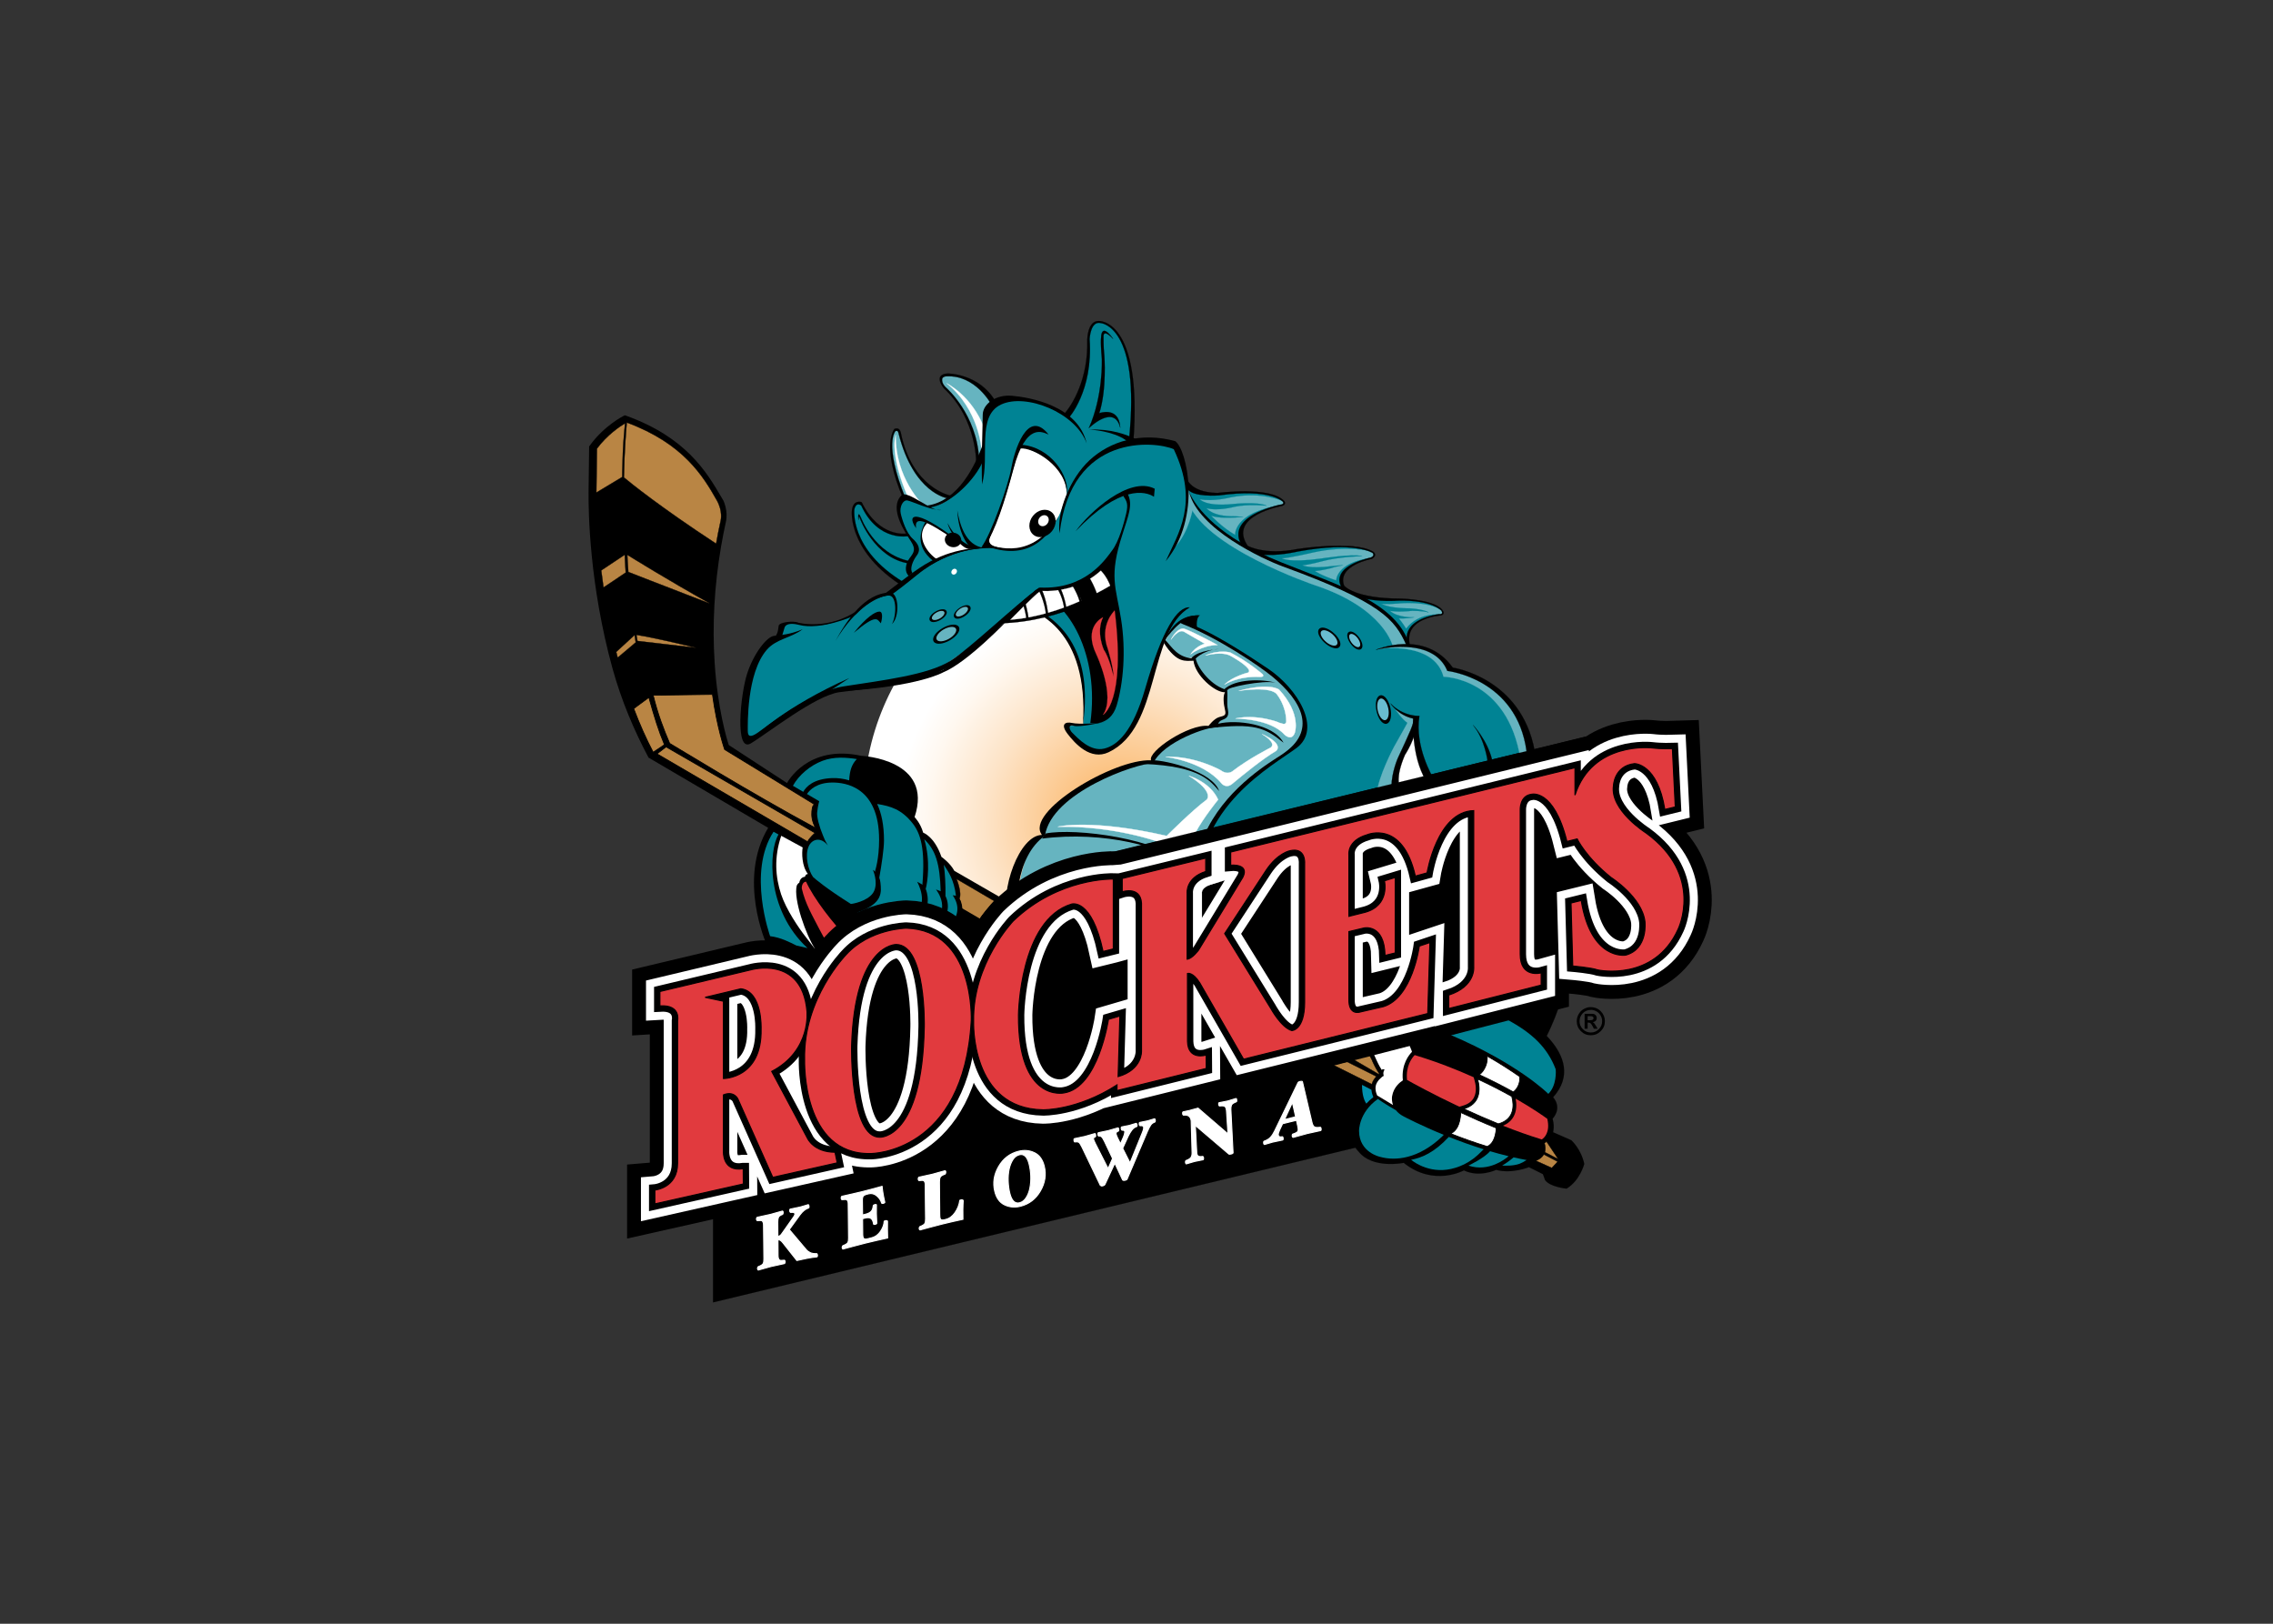 <svg clip-rule="evenodd" fill-rule="evenodd" viewBox="0 0 560 400" xmlns="http://www.w3.org/2000/svg" xmlns:xlink="http://www.w3.org/1999/xlink"><rect x="0" y="0" width="560" height="400" fill="#333333" stroke="none"/><radialGradient id="a" cx="0" cy="0" gradientTransform="matrix(75.7 0 0 -75.7 160.233 151.093)" gradientUnits="userSpaceOnUse" r="1"><stop offset="0" stop-color="#faab53"/><stop offset=".23" stop-color="#fcc587"/><stop offset=".54" stop-color="#fde4c8"/><stop offset=".77" stop-color="#fff8f0"/><stop offset=".89" stop-color="#fff"/><stop offset="1" stop-color="#fff"/></radialGradient><g transform="matrix(.818 0 0 .818 145 79.051)"><circle cx="158.662" cy="145.804" fill="url(#a)" r="75.801"/><path d="m246.854 97.65s-2.203-7.771 9.422-9.178c0 0 1.531.183.857-1.224 0 0-2.875-3.366-13.767-3.366 0 0-10.83.184-14.5-2.446 0 0-5.508-3.611 1.835-8.261 0 0 2.875-1.285 4.467-1.591 0 0 1.836-.183 1.345-1.652 0 0-3.119-2.631-13.46-1.958 0 0-7.587.551-10.892 1.285 0 0-10.524 1.469-13.95-1.04 0 0-5.201-4.528 2.203-9.667 0 0 3.61-2.02 8.199-3.121 0 0 1.345-.183.673-1.101 0 0-3.367-3.366-13.89-2.631 0 0-13.889 1.836-15.296-2.814l.488 1.774s2.753 10.892 21.783 19.825l25.393 10.402s16.276 6.851 19.09 16.764z" fill="#66b4c0" fill-rule="nonzero" stroke="#66b4c0" stroke-width=".05"/><path d="m257.133 87.248s-3.14-3.691-14.235-3.284c0 0-6.2.082-10.198-.816 0 0 11.749 5.956 14.033 13.95 0 0-1.714-7.097 9.791-8.646 0 0-6.446-.816-10.281 4.242 0 0-.978-1.632-2.203-3.101 0 0 1.877.163 4.651-.326 0 0-4.894.245-7.344-1.958 0 0 2.285.49 6.773 0 0 0 3.264 0 4.895.49 0 0-1.143-.898-5.548-1.224 0 0-6.036.082-8.73-1.387 0 0 1.225.245 5.221-.082 0 .001 8.565-.978 13.175 2.142z" fill="#008394" fill-rule="nonzero" stroke="#008394" stroke-width=".05"/><path d="m202.106 69.851s4.65.408 11.096-.571c0 0 14.358-3.101 22.761.163 0 0-7.262-2.04-17.867.325 0 0-7.261 1.714-9.301 1.714 0 0 1.958 1.468 11.912.082 0 0 9.138-1.469 12.318-.735 0 0-6.852.164-12.074 1.551 0 0-3.508.979-5.955 1.223 0 0 2.121 1.142 8.976.245 0 0 2.119-.245 3.261-.245 0 0-2.203.326-3.753.897 0 0-2.856.735-4.732.816 0 0 1.794 1.306 6.446 2.856 0 0-.082-5.303 10.28-6.771 0 0-10.932 2.365-8.444 9.177l-18.56-7.382c-.001 0-5.956-2.284-6.364-3.345z" fill="#008394" fill-rule="nonzero" stroke="#008394" stroke-width=".05"/><path d="m180.568 49.945s3.836 2.693 10.688 2.121c0 0 13.95-1.652 18.028 2.263 0 0-6.444-3.08-15.825-1.204 0 0-5.304 1.387-9.382.572 0 0 1.713 2.285 9.872 1.468 0 0 7.505-.816 10.279.489 0 0-5.547-.571-9.708.328 0 0-5.059 1.386-8.403.408 0 0 1.713 2.528 8.157 2.447 0 0 2.366.081 2.938.163 0 0-2.366.245-3.509.245 0 0-3.833.244-6.2-.572 0 0 3.264 3.508 7.261 5.793 0 0-.673-6.669 13.848-9.036 0 0-14.419 2.591-11.93 11.932 0 0-12.524-6.322-16.275-16.765z" fill="#008394" fill-rule="nonzero" stroke="#008394" stroke-width=".05"/><path d="m291.276 200.626s0 9.301-4.161 15.665c0 0-2.447-5.141-9.3-7.098l11.258-3.916z" fill-rule="nonzero" stroke="#000" stroke-width=".05"/><path d="m108.694 53.289s-11.381-3.059-14.93-19.334c0 0-.611-1.958-1.713-.979 0 0-3.426 6.486 3.304 20.681 0 0 4.161 6.853 13.339-.368z" fill="#66b4c0" fill-rule="nonzero" stroke="#000" stroke-width=".05"/><path d="m92.541 34.322s-2.141 5.445 3.733 18.967l4.467 2.082c-.001 0-8.445-7.956-8.2-21.049z" fill="#fff" fill-rule="nonzero" stroke="#fff" stroke-width=".05"/><path d="m94.804 53.596c-6.853-15.91-2.693-21.048-2.693-21.048 1.713-.735 1.958 1.223 1.958 1.223 3.428 16.643 14.93 18.845 14.93 18.845l-.917.796s-10.158-1.469-14.685-19.457c0 0-.123-1.223-.979-.734 0 0-3.548 3.794 2.938 19.948z" fill-rule="nonzero" stroke="#000" stroke-width=".05"/><path d="m121.789 24.776s-6.18-10.095-15.237-8.198c0 0-1.223 1.224.796 3.487 0 0 9.851 8.811 9.851 21.599l1.714-3.427c-.001 0-.613-11.441 2.876-13.461z" fill="#66b4c0" fill-rule="nonzero" stroke="#000" stroke-width=".05"/><path d="m118.362 38.85s-.612-12.115-10.524-20.07c0 0 7.587 3.671 11.381 13.584l-.245 6.607z" fill="#fff" fill-rule="nonzero" stroke="#fff" stroke-width=".05"/><path d="m96.211 64.384s-9.137 1.551-13.787-8.811c0 0-.816-1.142-1.958-.489 0 0-2.855 2.774 2.202 12.483 0 0 4.651 7.668 11.749 11.503l2.692-2.284-.489-3.019 2.04-4.243-.244-2.121z" fill="#008394" fill-rule="nonzero" stroke="#008394" stroke-width=".05"/><path d="m163.354 35.912s2.285-19.498-2.447-29.287c0 0-3.182-7.425-8.322-6.119 0 0-2.04 1.06-2.04 6.771 0 0 .653 12.89-6.526 21.375l4.813 4.65z" fill="#008394" fill-rule="nonzero" stroke="#0091ae" stroke-width=".05"/><path d="m41.361 60.555c-.537 2.436-1.015 4.882-1.432 7.307-2.042 11.862-2.696 23.681-1.946 35.131.913 13.941 3.669 22.951 4.256 24.741l17.541 11.447s6.047-11.757 22.393-8.197c0 0 21.849.972 16.023 18.45 0 0 1.78 1.779 2.588 4.692 0 0 3.399 1.133 5.503 7.283 0 0 2.59 1.78 3.884 4.209l13.876 7.997-8.211 12.034-9.718 5.694s-5.981-19.416-22.166-9.705c0 0-7.506 7.122-10.258 12.624 0 0-3.996 7.008-13.787-3.917 0 0-.245-2.283-6.364-2.775 0 0-8.73-19.496.558-34.906l-35.765-20.992-.264-.142-.14-.266c-4.115-7.743-8.026-16.825-10.738-26.675-6.909-25.095-7.248-46.983-7.189-53.092l.168-13.379s.004-.315.004-.31l.183-.255c4.309-5.944 9.955-8.826 10.193-8.946l.382-.192.4.144c18.08 6.542 24.175 16.893 28.628 24.452.22.376.438.745.653 1.107-.001 0 1.52 3.128.745 6.437z" fill-rule="nonzero"/><path d="m14.412 94.551c.096.592.222 1.256.322 1.846l17.731 2.059c-4.872-1.159-12.554-3.026-18.053-3.905z" fill="#b98544" fill-rule="nonzero" stroke="#000" stroke-width=".09"/><path d="m38.625 54.018c-4.127-7.305-10.08-17.103-27.105-23.411-.202 2.399-.734 8.488-.868 16.537 1.886 1.577 10.625 8.7 27.772 19.958.403-2.31.863-4.637 1.372-6.955 0 0 .729-2.769-1.171-6.129z" fill="#b98544" fill-rule="nonzero" stroke="#000" stroke-width=".09"/><path d="m36.343 84.984c-12.683-7.091-22.803-13.386-24.662-14.527.048.586.007.991.061 1.578.106 1.151.119 2.387.243 3.581 1.688.639 7.5 2.958 24.353 9.439.002-.024.004-.047.005-.071z" fill="#b98544" fill-rule="nonzero" stroke="#000" stroke-width=".09"/><path d="m68.417 152.751c-19.877-10.711-42.652-24.78-43.982-25.515-1.808-4.231-3.542-8.663-4.965-14.498l17.852-.253c1.41 10.249 3.673 16.599 3.673 16.599l26.808 16.371c0-.001-1.651 3.412.614 7.296z" fill="#b98544" fill-rule="nonzero" stroke="#000" stroke-width=".24"/><path d="m65.989 156.878-45.386-26.499 2.751-2.104 44.901 25.933s-1.78 1.537-2.266 2.67z" fill="#b98544" fill-rule="nonzero" stroke="#000" stroke-width=".24"/><path d="m14.214 96.825c-.125-.733-.225-1.488-.343-2.22l-5.538 5.09c.141.569.29 1.143.437 1.716z" fill="#b98544" fill-rule="nonzero" stroke="#000" stroke-width=".09"/><path d="m18.175 113.386-4.576 3.372c1.768 4.683 3.723 9.083 5.867 13.146l3.402-2.277c-1.77-4.171-2.993-8.173-4.693-14.241z" fill="#b98544" fill-rule="nonzero" stroke="#000" stroke-width=".24"/><path d="m4.51 80.279 6.686-4.481s-.261-4.839-.303-5.361c-.009-.089.006.088 0 0-.001-.005 0 .004 0 0l-7.072 4.699c.202 1.659.429 3.373.689 5.143z" fill="#b98544" fill-rule="nonzero" stroke="#000" stroke-width=".09"/><path d="m10.159 47.002c.002-.13-.004-2.56.176-7.137.166-4.271.632-8.569.669-9.027-1.627.973-5.417 3.508-8.481 7.63-.007.604-.163 13.049-.163 13.049 0 .056-.001.123-.001.183z" fill="#b98544" fill-rule="nonzero" stroke="#000" stroke-width=".09"/><path d="m70.711 185.404 4.479 6.32 1.269-3.241 1.653-2.501c-4.373-4.344-10.312-12.06-12.592-17.095-.948-.007-1.34 1.182-1.293 2.033 1.046 4.584 3.129 8.035 5.228 12.136z" fill="#e13a3e" fill-rule="nonzero"/><path d="m112.21 181.821 4.193 4.678 6.337-11.475-11.92-6.978s1.719 4.146.87 5.967c-.001.001 1.274 2.124.52 7.808z" fill="#b98544" fill-rule="nonzero" stroke="#000" stroke-width=".1"/><path d="m57.221 154.678-1.497-.832c-7.984 12.113-1.036 31.443-1.036 31.443 3.241.4 5.929 1.828 7.934 2.829l3.323.76c-12.624-11.651-11.664-29.542-8.724-34.2z" fill="#008394" fill-rule="nonzero"/><path d="m66.081 166.574c-1.867-2.346-1.87-6.372-1.591-8.009l-6.454-3.502c-2.212 6.494-1.752 12.48-.029 17.653 1.489 4.459 5.211 10.074 7.659 13.13l2.848 3.698-.249.778v-1.132c-2.71-4.088-6.645-14.995-5.546-19.153 0 0 .358-.698.763-.859 0 0 .161-1.619 1.698-1.781 0 0 .184-.838.901-.823z" fill="#fff" fill-rule="nonzero"/><path d="m87.518 156.25c0 5.877-1.202 9.35-1.202 9.35l.072.308c-.409-.397-.739-.575-.739-.575s1.578 3.464.4 6.276c-1.077 2.573-5.155 3.754-7.025 3.989-7.229-4.521-10.889-7.628-11.394-8.108-1.514-2.131-2.533-6.443-1.348-9.191 1.025-2.377 3.763-2.955 5.788-.312l-.881-1.635-.555-1.321c-1.198-2.846-1.927-5.734-1.775-7.023.141-1.211.268-1.983.419-2.583l.197-.778-.693-.407-3-1.759c.903-1.343 3.06-3.457 7.713-3.457 3.74 0 14.023 1.201 14.023 17.226z" fill="#008394" fill-rule="nonzero"/><path d="m85.896 179.777-4.888-1.63c7.786-2.691 7.174-6.181 6.911-8.942-.055-.575-.184-1.073-.353-1.507.678-3.78 1.422-8.737 1.422-11.181 0-4.708-.767-8.307-2.06-11.026.109.014.226.028.348.049 3.598.612 6.983 1.521 10.292 5.731.005.003.01.003.015.006 2.358 3.01 3.872 7.491 2.981 18.33l.094.212-1.697-.925s4.011 6.919-1.249 9.994z" fill="#008394" fill-rule="nonzero"/><path d="m81.133 133.345s-1.418 1.731-1.559 5.235c0 0 4.345 1.542 7.149 5.466 0 0 6.588-.14 10.371 4.625 0 0 1.912-5.67-2.094-10.404 0 0-2.427-4.127-12.55-6.062-.871.084-1.317 1.14-1.317 1.14z" fill-rule="nonzero"/><path d="m78.495 138.366c-1.673-.508-3.428-.74-5.134-.677-5.618.207-7.841 2.583-8.698 4.137l-3.11-1.824c1.774-3.214 5.188-6.135 8.956-7.538 3.483-1.298 7.133-.994 10.289-.509-1.557 1.633-2.138 3.462-2.303 6.411z" fill="#008394" fill-rule="nonzero"/><path d="m102.18 182.384-2.589-1.944c3.946-3.818 2.268-8.697 1.955-9.363.512-1.826 1.53-8.512-.437-14.974 3.433 3.291 4.695 7.285 4.955 15.66l-1.425-.535s5.533 6.691-2.459 11.156z" fill="#008394" fill-rule="nonzero"/><path d="m110.657 173.102c-.606-4.855-2.235-7.161-3.663-9.31.355 2.267.578 6.17.508 9.431 0 0 3.098 5.222-3.532 10.597l1.294.972s9.277-4.769 4.423-11.808z" fill="#008394" fill-rule="nonzero"/><path d="m100.947 155.016 2.914 1.7" fill="none" stroke="#000" stroke-width=".03"/><path d="m198.839 208.763 1.448-3.474s-14.55-11.462-17.195-31.743c-2.645-20.28 11.875-33.371 26.894-43.646 8.649-5.917 7.494-11.022 1.763-17.635-5.732-6.614-29.539-22.044-32.183-22.044-2.646 0-6.173 6.613-6.173 6.613 3.087 6.614 8.817 4.408 8.817 4.408 2.204 7.496 9.698 10.297 9.698 10.297l.123 7.587-4.283 3.059c-13.216 1.591-18.323 10.802-18.323 10.802-3.968 0-14.107 3.526-21.602 7.936-7.494 4.408-11.463 14.106-11.463 14.106-5.29 2.646-7.936 18.519-7.936 27.776l1.831.729c-.677 4.324-.622 10.291 1.993 15.193l-1.179-.493c-1.323 7.495 4.849 20.722 4.849 20.722 0 5.731 4.85 17.635 4.85 17.635 29.98 11.463 58.196 5.731 69.218 3.085 6.172-.881 6.614-5.732 6.614-5.732l-.594-.247c3.262-2.022 7.273-8.273-17.167-24.934z" fill="#66b4c0" fill-rule="nonzero"/><path d="m198.963 208.376c1.323-5.29-.441-2.205-.441-2.205-10.581-13.667-14.549-25.571-15.431-37.474-.881-11.904 5.29-21.603 21.603-34.828 8.562-6.942 16.714-10.029 6.172-22.485-10.637-12.571-32.42-20.77-32.42-20.77s-3.732 2.254-5.495 7.103c-1.763 4.85-5.291 13.668-5.291 13.668-3.968 16.313-9.259 17.194-13.667 18.517s-10.58-7.936-10.58-7.936l5.541-.145c2.509-32.919-19.208-36.447-19.208-36.447-4.955 6.135-17.916 15.177-22.927 18.518-5.29 3.527-30.42 7.935-34.829 7.935-4.408 0-17.634 11.463-22.043 14.108-4.408 2.646-2.645-4.409-2.645-10.581 0-15.872 9.699-18.517 9.699-20.281 0 0 .274-4.931 4.85-3.968 4.188.882 8.817.441 8.817.441 13.226-2.645 26.011-14.549 26.011-14.549s-1.445-1.741-.44-3.087c4.207-5.63 2.203-7.053-.883-11.021-3.085-3.968-2.226-7.571-.66-9.92.367-.55 8.156 3.086 8.156 3.086 8.817-.44 15.871-16.091 15.871-16.091 0-12.344 3.968-15.431 3.968-15.431 12.785-5.731 26.012 8.376 26.012 8.376 9.062-.789 14.691 3.494 14.691 3.494s2.063-.408 13.526 1.354c3.648 8.924 3.957 13.71 3.957 13.71 3.264 12.889 34.988 25.294 40.734 27.136 22.837 7.32 25.12 19.231 25.12 19.231s8.138-.671 12.855 6.881c0 0 20.201 2.076 23.787 23.974" fill="#008394" fill-rule="nonzero"/><path d="m118.724 37.317c-2.204 5.953-7.275 16.974-16.754 18.297l.662.661c7.053-1.323 13.887-8.818 16.092-13.888z" fill-rule="nonzero"/><path d="m146.719 63.328c3.968-5.511 16.093-16.753 23.809-12.785l-.221 2.424c-2.646-1.763-10.361-3.525-23.588 10.361z" fill-rule="nonzero"/><path d="m166.112 36.238c-4.063-2.161-8.836-3.752-15.322-3.507 2.878.151 9.178 1.101 12.139 4.127" fill-rule="nonzero"/><path d="m135.71 80.297c-7.715 5.719-20.945 18.467-26.676 22.049-6.88 4.3-20.392 5.88-32.194 7.716-9.919 1.543-23.585 12.344-25.791 13.887-2.204 1.543-3.086 1.323-3.086-.441 0-1.763-.408-17.386 5.731-24.469 2.865-3.305 7.275-3.525 10.802-6.172-3.748 1.543-6.393 1.763-8.597 1.984s-6.172 5.29-8.155 11.464c-1.985 6.171-3.749 23.807 1.1 20.941 4.85-2.865 19.436-14.451 26.673-15.43 10.773-1.459 24.79-2.308 33.71-8.112 15.308-9.963 19.822-17.691 26.592-23.415z" fill-rule="nonzero"/><ellipse cx="108.353" cy="89.81" rx="4.097" ry="1.853" stroke="#000" stroke-width=".57" transform="matrix(.868 -.497 .497 .868 -30.95 70.242)"/><ellipse cx="108.377" cy="89.743" fill="#66b4c0" rx="3.329" ry="1.621" transform="matrix(.868 -.497 .497 .868 -30.92 70.291)"/><ellipse cx="232.746" cy="104.665" rx="4.097" ry="1.854" stroke="#000" stroke-width=".57" transform="matrix(-.212 -.977 .977 -.212 186.5 366.627)"/><ellipse cx="232.688" cy="104.618" fill="#69bcd0" rx="3.329" ry="1.622" transform="matrix(-.212 -.977 .977 -.212 186.392 366.496)"/><path d="m224.475 94.414c-1.516-1.451-3.361-2.147-4.12-1.555-.759.591-.147 2.248 1.368 3.698 1.516 1.452 3.362 2.147 4.122 1.556.761-.593.145-2.249-1.37-3.699z" fill-rule="nonzero" stroke="#000" stroke-width=".57"/><path d="m224.243 94.541c-1.231-1.178-2.77-1.714-3.433-1.196-.666.519-.208 1.894 1.026 3.073 1.232 1.179 2.77 1.714 3.433 1.196.665-.518.206-1.893-1.026-3.073z" fill="#69bcd0" fill-rule="nonzero"/><path d="m231.988 95.699c-.891-1.313-2.147-2.121-2.802-1.804-.656.318-.466 1.641.425 2.956.89 1.313 2.146 2.121 2.804 1.803.655-.318.465-1.64-.427-2.955z" fill-rule="nonzero" stroke="#000" stroke-width=".57"/><path d="m231.796 95.759c-.724-1.068-1.776-1.709-2.352-1.43-.574.277-.452 1.369.273 2.436.723 1.067 1.777 1.707 2.351 1.43.574-.279.452-1.369-.272-2.436z" fill="#69bcd0" fill-rule="nonzero"/><ellipse cx="105.9" cy="84.236" rx="2.602" ry="1.177" stroke="#000" stroke-width=".57" transform="matrix(.868 -.497 .497 .868 -28.505 68.287)"/><ellipse cx="105.921" cy="84.193" fill="#66b4c0" rx="2.115" ry="1.03" transform="matrix(.868 -.497 .497 .868 -28.479 68.275)"/><ellipse cx="113.04" cy="82.402" rx="2.602" ry="1.177" stroke="#000" stroke-width=".57" transform="matrix(.829 -.56 .56 .829 -27.305 82.643)"/><ellipse cx="113.05" cy="82.368" fill="#66b4c0" rx="2.116" ry="1.03" transform="matrix(.828 -.56 .56 .828 -27.285 82.677)"/><path d="m115.835 68.647c-1.653-.661-4.441-4.657-4.771-11.601.661 3.803 2.317 10.658 8.074 11.318z" fill-rule="nonzero"/><path d="m129.526 85.813c5.511 1.323 21.162 7.275 19.398 35.711 1.323-9.699 2.204-29.098-18.297-36.592z" fill-rule="nonzero"/><path d="m134.375 81.624c10.14 2.426 19.619 18.958 16.753 39.46 0 0 5.953 1.322 7.936-5.291 1.985-6.612 2.865-16.313 1.322-26.011-1.543-9.7-3.747-12.786.441-25.571 1.544-5.07 3.307-8.818 1.544-12.124l-1.323.661c1.101 1.543 1.542 2.425.881 5.291s-2.203 8.377-4.189 11.023c-1.984 2.645-7.935 11.903-21.823 11.24.001-.001-2.423 1.322-1.542 1.322z" fill-rule="nonzero"/><path d="m155.758 120.643c-2.204.661-8.156.881-10.141.441-1.983-.441-3.602.34-1.322 3.306 2.204 2.866 6.871 8.096 12.344 5.511 15.872-7.494 11.683-36.152 24.47-43.646-3.733-.304-8.265 6.487-13.447 24.468-3.748 13.005-8.385 17.138-12.344 18.076-4.126.977-7.716-2.866-9.7-4.85-.682-.682-1.479-2.596.661-1.984 1.543.441 8.156-.881 9.479-1.322z" fill-rule="nonzero"/><path d="m173.393 96.394c2.866-3.968 6.172-7.494 10.8-7.716-2.643 0-7.273 0-10.8 7.716z" fill-rule="nonzero"/><path d="m199.845 205.509c-5.952-5.951-15.143-21.386-15.872-33.285-1.581-25.844 22.353-38.39 29.319-43.646 7.658-5.777.221-17.855-8.596-23.808-5.312-3.585-17.856-11.904-25.35-14.108l-.883.441c11.244 4.359 23.713 12.922 27.554 16.093 8.818 7.273 13.61 16.249 2.867 23.366-6.487 4.297-49.67 28.541-9.699 76.931z" fill-rule="nonzero"/><path d="m184.193 88.678c-1.102.442-1.102 2.866-.882 3.969l-5.353-1.788c0-.001 2.048-2.401 6.235-2.181z" fill-rule="nonzero"/><ellipse cx="201.358" cy="179.089" rx="3.435" ry="1.554" transform="matrix(.268 .964 -.964 .268 329.409 -68.232)"/><path d="m200.066 179.415c-.412-1.486-.16-2.853.563-3.055.723-.201 1.646.84 2.058 2.325.411 1.486.16 2.853-.564 3.055-.723.201-1.644-.84-2.057-2.325z" fill="#03abc4" fill-rule="nonzero"/><path d="m194.697 168.215c-.88-1.904-.941-3.876-.133-4.402.806-.526 2.174.592 3.055 2.496s.941 3.877.134 4.403c-.807.525-2.175-.592-3.056-2.497z" fill-rule="nonzero"/><path d="m194.895 168.039c-.716-1.548-.723-3.175-.017-3.637.705-.461 1.858.42 2.573 1.967.717 1.547.723 3.175.016 3.637-.705.461-1.858-.421-2.572-1.967z" fill="#03abc4" fill-rule="nonzero"/><path d="m193.477 175.739c-.955-1.269-1.311-2.718-.797-3.236.513-.516 1.702.093 2.656 1.363.953 1.269 1.31 2.72.797 3.237-.514.515-1.703-.093-2.656-1.364z" fill-rule="nonzero"/><path d="m193.594 175.577c-.775-1.033-1.039-2.236-.589-2.689.449-.453 1.441.017 2.216 1.048.774 1.031 1.038 2.236.588 2.688-.448.454-1.441-.016-2.215-1.047z" fill="#03abc4" fill-rule="nonzero"/><path d="m58.118 92.55s-1.159 1.778-1.159 2.687c0 .91 1.199-.166 1.199-.166z" fill-rule="nonzero"/><path d="m63.422 91.558c-1.626-.417-3.968-.661-4.408.882-.441 1.542-.883 2.864-.883 2.864l-2.645.662c1.764-1.763 1.563-3.086 1.784-4.188s4.61-1.543 5.932-.881c0 0 9.122 2.396 17.995-3.834l-1.793 1.982c-.001 0-9.499 4.177-15.982 2.513z" fill-rule="nonzero"/><path d="m173.551 95.958c2.206 2.203 3.808 5.728 9.32 5.728.661 3.086 4.849 8.376 9.479 9.478.221 2.425-.22 3.748.221 5.952.44 2.204-.662 2.646-1.764 3.086-1.101.441-1.403 1.307-1.183 2.189-2.866-.441-16.672 4.425-19.538 10.818-5.07 0-30.641 8.817-32.624 21.821-9.038 6.394-9.258 21.822-7.716 29.1l-3.507-3.391c-2.528-9.479 3.61-25.929 10.34-25.929-5.419-6.774 21.512-22.984 32.846-22.483-1.103-2.646 11.353-11.022 17.304-10.362 0 0 1.653-2.203 3.198-2.645 1.542-.44 2.204-.44 1.763-2.204-.44-1.764-.66-4.188 0-5.29-2.865.22-9.039-5.07-9.478-9.479-2.424 0-4.91.885-8.878-5.287" fill-rule="nonzero"/><path d="m137.681 154.369c8.817-1.764 34.609 1.541 42.104 9.477-6.172-5.29-24.469-10.358-43.207-7.936z" fill-rule="nonzero"/><path d="m170.085 132.326c3.748 0 17.856 3.306 19.841 9.258-2.427-2.646-5.291-7.494-22.706-8.156z" fill-rule="nonzero"/><path d="m189.706 121.303c5.29-1.322 16.532 0 19.618 5.732-5.732-4.629-8.725-5.944-22.392-4.401z" fill-rule="nonzero"/><path d="m192.571 111.163c-.882-.661 10.581-3.085 14.329-2.203-3.748-1.102-12.344-1.322-15.652 2.203z" fill-rule="nonzero"/><path d="m182.65 101.905c1.543-1.764 4.85-3.086 7.276-3.086-2.646.22-7.276.881-8.598 3.086z" fill-rule="nonzero"/><path d="m132.612 200.219c.714 13.704-.347 25.459 39.018 22.705-7.936 1.763-31.302 1.542-35.492-3.748-4.189-5.29-5.952-17.415-5.952-17.415s.883-2.863 2.426-1.542z" fill-rule="nonzero"/><path d="m135.036 218.736c.441 3.086 1.322 15.209 8.598 19.84l1.322.439s-6.393-1.763-7.716-18.295" fill-rule="nonzero"/><path d="m154.435 193.827c4.408.22 23.587-.663 29.759-3.748-4.188 1.763-9.257 5.29-26.453 4.63z" fill-rule="nonzero"/><path d="m119.165 67.297s5.693 1.989 9.414 1.472c8.812-1.223 12.322-8.857 12.85-9.63.611-.893 2.645-6.832 2.645-6.832-.44-9.26-7.053-12.126-14.328-14.77-3.087 12.124-6.183 23.708-10.581 29.76z" fill="#fff" fill-rule="nonzero"/><path d="m101.75 60.463c-1.763 2.646-2.907 7.145 2.205 11.464 0 0 8.884-3.085 10.613-3.217 1.591-.123-.253-.531-.253-.531s-10.393-6.812-12.565-7.716z" fill="#fff" fill-rule="nonzero"/><ellipse cx="136.39" cy="53.158" rx="4.377" ry="3.676" transform="matrix(.62 -.784 .784 .62 10.488 134.977)"/><ellipse cx="136.616" cy="52.448" fill="#fff" rx="1.762" ry="1.479" transform="matrix(.62 -.785 .785 .62 11.14 134.899)"/><path d="m101.412 60.632c-1.322 2.425-3.181 7.098 2.265 11.565l1.159-.491c-2.204-1.323-6.834-6.613-2.865-10.802-.001 0-.181-.302-.559-.272z" fill-rule="nonzero"/><ellipse cx="108.914" cy="67.579" rx="2.494" ry="2.182" transform="matrix(.98 .198 -.198 .98 16.433 -21.832)"/><ellipse cx="109.709" cy="67.788" fill="#fff" rx=".93" ry=".782" transform="matrix(.62 -.785 .785 .62 -11.117 119.619)"/><path d="m114.568 68.709c2.304-.062 1.017-.566 1.928-.534-3.587-.755-6.589-3.744-8.353-7.271.579 2.508 3.794 7.376 6.425 7.805z" fill-rule="nonzero"/><path d="m121.589 68.398c-5.511-.22-13.226.221-21.822 5.953-8.597 5.73-17.635 14.989-29.099 17.193 11.243-3.086 14.693-3.949 28.216-14.99 10.802-8.817 21.162-8.156 22.705-8.156z" fill-rule="nonzero"/><path d="m91.352 91.291c1.321-1.984 1.763-8.818-1.102-8.597-2.866.22-9.479 3.086-15.872 13.667" fill="#008394" fill-rule="nonzero"/><path d="m79.889 93.936c3.748-4.629 6.393-6.392 7.716-6.392 1.322 0 .66 2.864.44 3.526-1.103-1.102-1.103-3.086-8.156 2.866z" fill-rule="nonzero"/><path d="m74.377 96.36c3.527-6.392 8.818-14.328 16.313-14.547 2.865-.221 3.085 7.494.661 9.479 1.322-1.985 1.763-8.819-1.102-8.598-2.866.219-9.478 3.086-15.872 13.666z" fill-rule="nonzero"/><path d="m226.682 152.208-3.827 1.083" fill="none" stroke="#000" stroke-width=".03"/><g fill-rule="nonzero"><path d="m134.751 242.227-20.65-15.747-12.192 24.115-64.408 16.232v28.749l203.637-49.037v-31.424z" stroke="#000" stroke-width=".03"/><path d="m297.102 142.812c5.265-16.323 23.168-14.218 23.168-14.218 2.807.352 6.172.237 6.172.237l.87 17.532-3.153.776c-2.254-13.926-9.154-13.806-9.154-13.806-6.144.702-6.318 6.67-6.318 6.67-1.054 7.371 9.829 14.216 9.829 14.216 17.551 12.811 9.653 28.959 9.653 28.959-7.196 15.971-24.221 12.285-24.221 12.285-1.931-.701-7.524-1.177-7.524-1.177l-.515-18.985 3.081-.758c2.943 18.216 13.372 16.456 13.372 16.456 6.835-1.832 5.805-10.102 5.805-10.102-.879-7.371-10.221-13.293-10.221-13.293-7.587-6.096-10.187-11.598-10.187-11.598l-3.084.759c-4.009-16.056-10.684-14.204-10.684-14.204-3.636.452-3.385 4.813-3.385 4.813v43.351c0 7.373 6.318 5.617 6.318 5.617v3.685l-27.841 7.062v-4.063c8.138-2.619 7.517-8.439 7.517-8.439v-47.106c-11.022.282-14.045 18.747-14.045 18.747l-3.54.978c-3.861-17.024-14.501-12.463-14.501-12.463-6.076 1.756-5.51 5.969-5.51 5.969v18.604l4.916-1.228c7.547-2.105 5.79-9.477 5.79-9.477l3.255-.982v22.712l-3.084.759c-.181-9.63-6.313-8.273-6.313-8.273l-4.563 1.09v20.145c-.176 5.442 3.511 4.039 3.511 4.039l6.846-1.58c8.775-2.633 10.849-18.24 10.849-18.24l3.191-1.068-.644 21.374-55.473 13.752-13.212-23.014c-2.106-3.336-3.686-2.808-3.686-2.808l.014 20.472c.16 5.853 5.619 4.099 5.619 4.099l.028 4.039-26.899 6.668.025-1.711c-12.086 7.768-22.314 7.5-22.314 7.5-21.94-.349-20.887-26.676-20.887-26.676-.35-17.375 11.936-30.189 11.936-30.189 13.69-13.162 30.139-12.636 30.139-12.636v21.052l-3.083.759c-3.484-16.275-9.505-14.263-9.505-14.263-15.621 4.738-15.971 33.347-15.971 33.347-.176 26.502 13.69 23.519 13.69 23.519 10.355-1.58 13.406-22.16 13.406-22.16l3.443-1.008-.526 18.254c7.371-2.106 7.039-7.722 7.039-7.722v-43.349c.415-6.668-5.811-4.592-5.811-4.592v-4.009l25.155-6.127v4.027c-6.085 1.937-5.595 6.487-5.595 6.487v19.917c1.484-.092 3.431-2.717 3.431-2.717l13.34-21.939c2.106-4.213-3.654-3.647-3.654-3.647v-3.958l103.696-25.391v8.249zm-85.3 70.906s3.863 0 3.871-8.562v-41.812s.391-4.853-4.349-3.8c0 0-3.735.642-7.245 5.907l-12.483 19.063 13.888 22.533c.002.001 3.159 5.792 6.318 6.671z" stroke="#000" stroke-width="16.72"/><path d="m46.586 255.314.035 4.605-26.656 5.995v-4.164s6.861-.584 6.855-8.073v-42.926s1.104-4.867-5.331-4.459v-4.334l27.261-6.495s15.446-4.563 17.025 12.286c0 0 1.446 11.978-10.598 18.275l10.774 20.163s1.818 4.14 8.28 4.176l.671 3.194-19.416 4.366-10.539-23.672s-1.17-2.457-4.315-1.163v17.083c.001.001-.364 6.195 5.954 5.143zm-5.953-50.431v23.285s11.687 0 11.335-14.977c0 0 .468-11.232-6.084-12.052l-10.764 2.574z" stroke="#000" stroke-width="16.72"/><path d="m101.112 212.606c-.585 33.815-13.338 33.23-13.338 33.23-9.128.234-8.543-27.497-8.543-27.497.936-30.89 13.457-30.538 13.457-30.538 9.009.116 8.424 24.805 8.424 24.805zm-5.383-29.721s-10.998.119-18.136 7.957c0 0-12.988 13.221-12.519 31.711 0 0-.937 28.782 20.008 28.198 0 0 27.965 0 30.189-40.017 0 0 1.169-27.263-19.542-27.849z" stroke="#000" stroke-width="16.72"/><path d="m297.102 142.812c5.265-16.323 23.168-14.218 23.168-14.218 2.807.352 6.172.237 6.172.237l.87 17.532-3.153.776c-2.254-13.926-9.154-13.806-9.154-13.806-6.144.702-6.318 6.67-6.318 6.67-1.054 7.371 9.829 14.216 9.829 14.216 17.551 12.811 9.653 28.959 9.653 28.959-7.196 15.971-24.221 12.285-24.221 12.285-1.931-.701-7.524-1.177-7.524-1.177l-.515-18.985 3.081-.758c2.943 18.216 13.372 16.456 13.372 16.456 6.835-1.832 5.805-10.102 5.805-10.102-.879-7.371-10.221-13.293-10.221-13.293-7.587-6.096-10.187-11.598-10.187-11.598l-3.084.759c-4.009-16.056-10.684-14.204-10.684-14.204-3.636.452-3.385 4.813-3.385 4.813v43.351c0 7.373 6.318 5.617 6.318 5.617v3.685l-27.841 7.062v-4.063c8.138-2.619 7.517-8.439 7.517-8.439v-47.106c-11.022.282-14.045 18.747-14.045 18.747l-3.54.978c-3.861-17.024-14.501-12.463-14.501-12.463-6.076 1.756-5.51 5.969-5.51 5.969v18.604l4.916-1.228c7.547-2.105 5.79-9.477 5.79-9.477l3.255-.982v22.712l-3.084.759c-.181-9.63-6.313-8.273-6.313-8.273l-4.563 1.09v20.145c-.176 5.442 3.511 4.039 3.511 4.039l6.846-1.58c8.775-2.633 10.849-18.24 10.849-18.24l3.191-1.068-.644 21.374-55.473 13.752-13.212-23.014c-2.106-3.336-3.686-2.808-3.686-2.808l.014 20.472c.16 5.853 5.619 4.099 5.619 4.099l.028 4.039-26.899 6.668.025-1.711c-12.086 7.768-22.314 7.5-22.314 7.5-21.94-.349-20.887-26.676-20.887-26.676-.35-17.375 11.936-30.189 11.936-30.189 13.69-13.162 30.139-12.636 30.139-12.636l1.679-.132 3.822 19.681-5.501 1.503-3.083.759c-3.484-16.275-9.505-14.263-9.505-14.263-15.621 4.738-15.971 33.347-15.971 33.347-.176 26.502 13.69 23.519 13.69 23.519 10.355-1.58 13.406-22.16 13.406-22.16l3.443-1.008-.526 18.254c7.371-2.106 7.039-7.722 7.039-7.722v-43.349c.415-6.668-5.811-4.592-5.811-4.592v-4.009l25.155-6.127v4.027c-6.085 1.937-5.595 6.487-5.595 6.487v19.917c1.484-.092 3.431-2.717 3.431-2.717l13.34-21.939c2.106-4.213-3.654-3.647-3.654-3.647v-3.958l103.696-25.391v8.249zm-85.3 70.906s3.863 0 3.871-8.562v-41.812s.391-4.853-4.349-3.8c0 0-3.735.642-7.245 5.907l-12.483 19.063 13.888 22.533c.002.001 3.159 5.792 6.318 6.671z" fill="#fff" stroke="#fff" stroke-width="8.36"/><path d="m46.586 255.314.035 4.605-26.656 5.995v-4.164s6.861-.584 6.855-8.073v-42.926s1.104-4.867-5.331-4.459v-4.334l27.261-6.495s15.446-4.563 17.025 12.286c0 0 1.446 11.978-10.598 18.275l10.774 20.163s1.818 4.14 8.28 4.176l.671 3.194-19.416 4.366-10.539-23.672s-1.17-2.457-4.315-1.163v17.083c.001.001-.364 6.195 5.954 5.143zm-5.953-50.431v23.285s11.687 0 11.335-14.977c0 0 .468-11.232-6.084-12.052l-10.764 2.574z" fill="#fff" stroke="#fff" stroke-width="8.36"/><path d="m101.112 212.606c-.585 33.815-13.338 33.23-13.338 33.23-9.128.234-8.543-27.497-8.543-27.497.936-30.89 13.457-30.538 13.457-30.538 9.009.116 8.424 24.805 8.424 24.805zm-5.383-29.721s-10.998.119-18.136 7.957c0 0-12.988 13.221-12.519 31.711 0 0-.937 28.782 20.008 28.198 0 0 27.965 0 30.189-40.017 0 0 1.169-27.263-19.542-27.849z" fill="#fff" stroke="#fff" stroke-width="8.36"/><path d="m297.102 142.812c5.265-16.323 23.168-14.218 23.168-14.218 2.807.352 6.172.237 6.172.237l.87 17.532-3.153.776c-2.254-13.926-9.154-13.806-9.154-13.806-6.144.702-6.318 6.67-6.318 6.67-1.054 7.371 9.829 14.216 9.829 14.216 17.551 12.811 9.653 28.959 9.653 28.959-7.196 15.971-24.221 12.285-24.221 12.285-1.931-.701-7.524-1.177-7.524-1.177l-.515-18.985 3.081-.758c2.943 18.216 13.372 16.456 13.372 16.456 6.835-1.832 5.805-10.102 5.805-10.102-.879-7.371-10.221-13.293-10.221-13.293-7.587-6.096-10.187-11.598-10.187-11.598l-3.084.759c-4.009-16.056-10.684-14.204-10.684-14.204-3.636.452-3.385 4.813-3.385 4.813v43.351c0 7.373 6.318 5.617 6.318 5.617v3.685l-27.841 7.062v-4.063c8.138-2.619 7.517-8.439 7.517-8.439v-47.106c-11.022.282-14.045 18.747-14.045 18.747l-3.54.978c-3.861-17.024-14.501-12.463-14.501-12.463-6.076 1.756-5.51 5.969-5.51 5.969v18.604l4.916-1.228c7.547-2.105 5.79-9.477 5.79-9.477l3.255-.982v22.712l-3.084.759c-.181-9.63-6.313-8.273-6.313-8.273l-4.563 1.09v20.145c-.176 5.442 3.511 4.039 3.511 4.039l6.846-1.58c8.775-2.633 10.849-18.24 10.849-18.24l3.191-1.068-.644 21.374-55.473 13.752-13.212-23.014c-2.106-3.336-3.686-2.808-3.686-2.808l.014 20.472c.16 5.853 5.619 4.099 5.619 4.099l.028 4.039-26.899 6.668.025-1.711c-12.086 7.768-22.314 7.5-22.314 7.5-21.94-.349-20.887-26.676-20.887-26.676-.35-17.375 11.936-30.189 11.936-30.189 13.69-13.162 30.139-12.636 30.139-12.636v21.052l-3.083.759c-3.484-16.275-9.505-14.263-9.505-14.263-15.621 4.738-15.971 33.347-15.971 33.347-.176 26.502 13.69 23.519 13.69 23.519 10.355-1.58 13.406-22.16 13.406-22.16l3.443-1.008-.526 18.254c7.371-2.106 7.039-7.722 7.039-7.722v-43.349c.415-6.668-5.811-4.592-5.811-4.592v-4.009l25.155-6.127v4.027c-6.085 1.937-5.595 6.487-5.595 6.487v19.917c1.484-.092 3.431-2.717 3.431-2.717l13.34-21.939c2.106-4.213-3.654-3.647-3.654-3.647v-3.958l103.696-25.391v8.249zm-85.3 70.906s3.863 0 3.871-8.562v-41.812s.391-4.853-4.349-3.8c0 0-3.735.642-7.245 5.907l-12.483 19.063 13.888 22.533c.002.001 3.159 5.792 6.318 6.671z" stroke="#000" stroke-width="3.51"/><path d="m46.586 255.314.035 4.605-26.656 5.995v-4.164s6.861-.584 6.855-8.073v-42.926s1.104-4.867-5.331-4.459v-4.334l27.261-6.495s15.446-4.563 17.025 12.286c0 0 1.446 11.978-10.598 18.275l10.774 20.163s1.818 4.14 8.28 4.176l.671 3.194-19.416 4.366-10.539-23.672s-1.17-2.457-4.315-1.163v17.083c.001.001-.364 6.195 5.954 5.143zm-5.953-50.431v23.285s11.687 0 11.335-14.977c0 0 .468-11.232-6.084-12.052l-10.764 2.574z" stroke="#000" stroke-width="3.51"/><path d="m101.112 212.606c-.585 33.815-13.338 33.23-13.338 33.23-9.128.234-8.543-27.497-8.543-27.497.936-30.89 13.457-30.538 13.457-30.538 9.009.116 8.424 24.805 8.424 24.805zm-5.383-29.721s-10.998.119-18.136 7.957c0 0-12.988 13.221-12.519 31.711 0 0-.937 28.782 20.008 28.198 0 0 27.965 0 30.189-40.017 0 0 1.169-27.263-19.542-27.849z" stroke="#000" stroke-width="3.51"/><path d="m297.102 142.812c5.265-16.323 23.168-14.218 23.168-14.218 2.807.352 6.172.237 6.172.237l.87 17.532-3.153.776c-2.254-13.926-9.154-13.806-9.154-13.806-6.144.702-6.318 6.67-6.318 6.67-1.054 7.371 9.829 14.216 9.829 14.216 17.551 12.811 9.653 28.959 9.653 28.959-7.196 15.971-24.221 12.285-24.221 12.285-1.931-.701-7.524-1.177-7.524-1.177l-.515-18.985 3.081-.758c2.943 18.216 13.372 16.456 13.372 16.456 6.835-1.832 5.805-10.102 5.805-10.102-.879-7.371-10.221-13.293-10.221-13.293-7.587-6.096-10.187-11.598-10.187-11.598l-3.084.759c-4.009-16.056-10.684-14.204-10.684-14.204-3.636.452-3.385 4.813-3.385 4.813v43.351c0 7.373 6.318 5.617 6.318 5.617v3.685l-27.841 7.062v-4.063c8.138-2.619 7.517-8.439 7.517-8.439v-47.106c-11.022.282-14.045 18.747-14.045 18.747l-3.54.978c-3.861-17.024-14.501-12.463-14.501-12.463-6.076 1.756-5.51 5.969-5.51 5.969v18.604l4.916-1.228c7.547-2.105 5.79-9.477 5.79-9.477l3.255-.982v22.712l-3.084.759c-.181-9.63-6.313-8.273-6.313-8.273l-4.563 1.09v20.145c-.176 5.442 3.511 4.039 3.511 4.039l6.846-1.58c8.775-2.633 10.849-18.24 10.849-18.24l3.191-1.068-.644 21.374-55.473 13.752-13.212-23.014c-2.106-3.336-3.686-2.808-3.686-2.808l.014 20.472c.16 5.853 5.619 4.099 5.619 4.099l.028 4.039-26.899 6.668.025-1.711c-12.086 7.768-22.314 7.5-22.314 7.5-21.94-.349-20.887-26.676-20.887-26.676-.35-17.375 11.936-30.189 11.936-30.189 13.69-13.162 30.139-12.636 30.139-12.636v21.052l-3.083.759c-3.484-16.275-9.505-14.263-9.505-14.263-15.621 4.738-15.971 33.347-15.971 33.347-.176 26.502 13.69 23.519 13.69 23.519 10.355-1.58 13.406-22.16 13.406-22.16l3.443-1.008-.526 18.254c7.371-2.106 7.039-7.722 7.039-7.722v-43.349c.415-6.668-5.811-4.592-5.811-4.592v-4.009l25.155-6.127v4.027c-6.085 1.937-5.595 6.487-5.595 6.487v19.917c1.484-.092 3.431-2.717 3.431-2.717l13.34-21.939c2.106-4.213-3.654-3.647-3.654-3.647v-3.958l103.696-25.391v8.249zm-85.3 70.906s3.863 0 3.871-8.562v-41.812s.391-4.853-4.349-3.8c0 0-3.735.642-7.245 5.907l-12.483 19.063 13.888 22.533c.002.001 3.159 5.792 6.318 6.671z" fill="#e13a3e" stroke="#000" stroke-width=".33"/><path d="m46.586 255.314.035 4.605-26.656 5.995v-4.164s6.861-.584 6.855-8.073v-42.926s1.104-4.867-5.331-4.459v-4.334l27.261-6.495s15.446-4.563 17.025 12.286c0 0 1.446 11.978-10.598 18.275l10.774 20.163s1.818 4.14 8.28 4.176l.671 3.194-19.416 4.366-10.539-23.672s-1.17-2.457-4.315-1.163v17.083c.001.001-.364 6.195 5.954 5.143zm-5.953-50.431v23.285s11.687 0 11.335-14.977c0 0 .468-11.232-6.084-12.052l-10.764 2.574z" fill="#e13a3e" stroke="#000" stroke-width=".33"/><path d="m101.112 212.606c-.585 33.815-13.338 33.23-13.338 33.23-9.128.234-8.543-27.497-8.543-27.497.936-30.89 13.457-30.538 13.457-30.538 9.009.116 8.424 24.805 8.424 24.805zm-5.383-29.721s-10.998.119-18.136 7.957c0 0-12.988 13.221-12.519 31.711 0 0-.937 28.782 20.008 28.198 0 0 27.965 0 30.189-40.017 0 0 1.169-27.263-19.542-27.849z" fill="#e13a3e" stroke="#000" stroke-width=".33"/><path d="m260.082 170.764-10.698 2.897v7.8l11.143-3.567z" stroke="#000" stroke-width=".03"/><path d="m287.273 159.173-.223 30.31 2.675-1.112.446-17.607 8.247-2.452-3.345-5.35-4.679.892z" stroke="#000" stroke-width=".03"/><path d="m305.772 174.106s0 8.915 5.571 10.252c.001 0 2.897-5.571-5.571-10.252z" stroke="#000" stroke-width=".03"/><path d="m208.6 170.54-9.584 14.041 10.028 15.601.892-28.751z" stroke="#000" stroke-width=".03"/><path d="m160.235 203.079.223-7.8-10.029 1.56s-2.228-11.59-4.903-14.262c0 0-10.029 5.571-10.029 27.189 0 0-.445 15.824 6.909 16.714 0 0 7.577-3.789 8.246-21.396z" stroke="#000" stroke-width=".03"/><path d="m92.037 194.833s-6.241 4.458-6.686 22.733c0 0 0 16.939 2.897 21.396 0 0 7.131-4.011 7.131-27.414 0 0 0-12.703-3.342-16.715z" stroke="#000" stroke-width=".03"/><path d="m66.393 266.485c.021.085.026.212.013.376-.012.164-.048.254-.106.268-.548.197-1.016.454-1.403.773-.388.318-.779.731-1.172 1.245l-3.269 4.506 5.102 6.037c.324.38.729.685 1.215.917.485.231 1.138.33 1.956.295.042-.011.083.033.123.129.04.098.065.169.076.212.031.13.027.273-.01.426-.039.155-.097.227-.176.215-.739.047-1.758.195-3.057.449-1.3.255-2.282.463-2.945.627l-4.316-5.452c-.158-.205-.357-.396-.601-.574-.243-.177-.502-.233-.776-.163l.029 4.655c0 .122.008.261.024.418s.032.272.05.343c.075.304.202.522.381.654.178.131.666.144 1.467.037.043-.01.084.032.123.13.041.097.065.169.076.212.025.099.015.233-.028.397-.043.163-.101.255-.173.272-.707.175-1.411.331-2.112.465-.701.137-1.34.275-1.917.418-.562.14-1.185.314-1.869.522-.683.208-1.349.392-1.998.553-.014.004-.044-.028-.091-.093-.048-.064-.083-.147-.108-.247-.026-.102-.012-.232.041-.391.053-.156.107-.251.16-.28.826-.312 1.322-.627 1.489-.943.167-.317.24-.788.223-1.413l-.105-10.054c-.003-.137-.008-.268-.018-.397-.009-.127-.027-.249-.055-.366-.079-.317-.206-.533-.381-.651-.174-.119-.664-.13-1.468-.039-.032-.008-.071-.055-.116-.143-.045-.089-.072-.155-.083-.197-.025-.101-.015-.235.027-.398.044-.164.101-.256.174-.273.706-.176 1.41-.331 2.112-.467.702-.133 1.34-.273 1.918-.417.562-.139 1.141-.302 1.738-.489.597-.185 1.22-.36 1.869-.521.015-.004.042.014.082.049.039.038.071.103.096.205.025.1.019.249-.017.441-.036.193-.084.297-.141.312-.689.247-1.105.543-1.248.894-.143.349-.212.813-.205 1.393l.029 4.38c.318-.08.564-.194.742-.345.178-.15.338-.335.482-.556l3.55-5.036c.1-.149.191-.308.271-.481s.101-.331.066-.475c-.047-.189-.171-.307-.375-.356-.203-.049-.515-.051-.932-.009-.034-.01-.075-.054-.128-.14-.05-.088-.082-.153-.093-.195-.025-.102-.031-.231-.016-.387s.059-.244.13-.263c.52-.128 1.022-.233 1.507-.316.484-.082 1.008-.193 1.571-.332.548-.136.979-.262 1.295-.379.316-.116.683-.227 1.1-.33.015-.004.044.027.092.093.049.067.085.149.109.25z" fill="#fff" stroke="#fff" stroke-width=".32"/><path d="m88.409 260.636c.028.359.078.776.148 1.248.071.472.136.886.193 1.239.043.233.119.617.227 1.149.109.533.196.927.26 1.187.011.043-.042.099-.154.165-.114.066-.214.11-.301.131-.071.017-.17.023-.295.015-.123-.007-.191-.033-.202-.076-.244-.859-.74-1.596-1.49-2.213-.751-.619-1.566-.818-2.445-.6l-.606.151c-.318.078-.606.215-.864.409-.258.195-.39.614-.398 1.259l.05 4.557.931-.232c.721-.178 1.266-.452 1.635-.817.368-.368.589-.958.662-1.774.004-.044.058-.1.165-.166.107-.064.196-.107.268-.124.101-.026.217-.037.349-.03.131.007.189.034.17.084-.002.429-.004.879-.011 1.347s-.008.893-.006 1.275c-.004.599.013 1.085.052 1.456.04.375.059.873.062 1.502-.014.065-.076.126-.185.182-.108.058-.191.094-.248.107-.144.037-.263.046-.358.033-.096-.014-.149-.043-.16-.087-.125-.872-.392-1.442-.802-1.707-.411-.265-.939-.318-1.589-.157l-.931.23.044 4.72c0 .124.009.262.025.42.015.155.033.27.051.343.082.332.232.536.449.612.219.076.471.078.76.007l1.428-.353c1.067-.266 1.949-.908 2.645-1.93.695-1.025 1.064-2.038 1.105-3.043-.007-.028.038-.062.135-.101.097-.04.167-.066.211-.075.115-.028.257-.025.427.01.169.034.245.077.227.127-.02.662-.026 1.505-.015 2.529.008 1.024.027 1.868.054 2.536-.8.167-1.91.415-3.328.745-1.419.329-2.561.601-3.426.814-.867.214-2.001.512-3.408.892-1.406.379-2.511.675-3.314.89-.015.004-.045-.027-.092-.093-.047-.063-.082-.147-.108-.247s-.012-.231.042-.389c.052-.159.106-.253.16-.281.826-.314 1.321-.628 1.488-.945.166-.317.241-.785.225-1.411l-.106-10.054c-.003-.136-.006-.27-.007-.399-.001-.13-.016-.252-.045-.369-.078-.317-.205-.535-.38-.652-.175-.118-.664-.129-1.467-.038-.047-.004-.089-.051-.127-.142-.039-.089-.063-.156-.072-.2-.026-.1-.019-.233.016-.395.036-.161.089-.251.163-.268.652-.148 1.631-.367 2.937-.66 1.305-.293 2.311-.527 3.018-.702.691-.173 1.717-.438 3.073-.798 1.356-.359 2.386-.639 3.085-.843z" fill="#fff" stroke="#fff" stroke-width=".32"/><path d="m112.849 264.931c-.055.642-.092 1.543-.11 2.702-.02 1.161-.014 2.136.014 2.924-.816.174-1.841.401-3.08.684-1.239.285-2.291.534-3.157.748-.865.214-2.001.512-3.407.891-1.406.38-2.504.674-3.293.885-.029.008-.066-.02-.114-.086-.046-.065-.083-.147-.108-.247-.025-.101-.011-.232.042-.389.052-.159.106-.253.159-.283.825-.312 1.322-.625 1.488-.942.167-.317.242-.786.226-1.412l-.106-10.055c.007-.154.007-.292.001-.412-.007-.121-.025-.24-.055-.354-.078-.318-.205-.535-.379-.653-.175-.117-.664-.13-1.468-.038-.047-.003-.09-.05-.126-.141-.039-.09-.062-.156-.073-.2-.025-.1-.016-.233.028-.398.044-.163.094-.252.152-.267.692-.172 1.397-.327 2.112-.466.716-.139 1.354-.278 1.917-.418.549-.136 1.174-.311 1.879-.522.704-.214 1.367-.398 1.988-.551.028-.007.063.008.103.043.04.036.072.103.097.206.025.1.014.249-.029.443s-.094.299-.151.313c-.815.294-1.303.595-1.464.902-.161.31-.244.792-.249 1.452l.084 9.691c0 .125.006.319.018.583.013.264.031.447.056.548.082.334.232.538.45.612.218.077.471.079.76.008l.584-.146c1.067-.263 1.987-.955 2.758-2.072.772-1.119 1.246-2.342 1.422-3.673-.004-.014.047-.037.153-.07.107-.035.197-.061.268-.079.13-.032.267-.016.413.046.145.064.212.128.197.193z" fill="#fff" stroke="#fff" stroke-width=".32"/><path d="m133.197 257.496c.055 1.241-.04 2.481-.283 3.721-.21 1.061-.581 2.009-1.11 2.836-.53.828-1.191 1.339-1.984 1.537-.692.171-1.285.015-1.78-.466-.495-.482-.88-1.279-1.155-2.388-.283-1.14-.447-2.358-.493-3.655-.046-1.298.047-2.496.279-3.595.233-1.099.605-2.051 1.116-2.86.512-.808 1.179-1.314 2.001-1.518.678-.168 1.264-.014 1.757.46.492.474.878 1.275 1.157 2.4.275 1.11.44 2.286.495 3.528zm1.089-6.999c-1.483-.702-3.062-.848-4.734-.433-2.64.654-4.657 2.197-6.052 4.624-1.396 2.429-1.778 4.911-1.149 7.449.5 2.019 1.488 3.379 2.962 4.077s3.056.839 4.743.42c2.624-.651 4.639-2.191 6.041-4.621 1.403-2.431 1.79-4.914 1.16-7.454-.497-2.004-1.487-3.358-2.971-4.062z" fill="#fff" stroke="#fff" stroke-width=".32"/><path d="m170.677 240.623c.018.071.021.194.011.365-.012.172-.051.265-.125.284-.536.179-.946.472-1.228.879-.283.408-.625 1.066-1.027 1.976l-6.109 14.352c-.004.046-.061.102-.175.17-.114.066-.25.119-.409.158s-.317.05-.472.037c-.157-.015-.239-.037-.247-.065l-2.396-5.124-3.007 6.485c-.018.052-.084.11-.198.177-.113.067-.25.12-.407.158-.145.036-.297.042-.455.021-.158-.022-.241-.047-.247-.076l-5.557-11.574c-.37-.749-.667-1.223-.893-1.42-.225-.197-.663-.254-1.315-.167-.046-.005-.089-.051-.127-.142-.038-.09-.061-.155-.072-.2-.025-.101-.029-.229-.015-.385.015-.157.051-.244.11-.257.706-.177 1.259-.294 1.658-.354.398-.061.893-.164 1.484-.311.548-.136 1.065-.284 1.553-.444.489-.158.994-.302 1.512-.431.029-.009.064.023.103.09.04.067.072.151.098.251.021.086.025.212.012.375-.012.164-.047.254-.105.267-.367.124-.552.306-.552.551-.001.245.179.721.537 1.427l3.862 7.608 1.352-3.067-2.45-5.157c-.344-.709-.635-1.166-.868-1.369-.234-.203-.529-.281-.887-.239-.046-.003-.088-.052-.126-.14-.038-.092-.062-.156-.073-.201-.025-.101-.029-.23-.015-.386.015-.157.057-.245.13-.263.375-.093.859-.193 1.452-.301.593-.11 1.092-.213 1.495-.314.476-.118.976-.262 1.5-.429.525-.17 1.025-.313 1.501-.431.014-.004.045.028.092.093s.083.149.108.249c.023.086.023.212.002.379-.02.166-.058.256-.117.269-.411.133-.641.327-.692.585-.052.258.082.714.397 1.371l.926 1.883.88-2.009c.264-.601.404-1.115.422-1.54.016-.425-.26-.613-.829-.565-.048-.002-.09-.049-.127-.139-.038-.092-.069-.155-.094-.194-.026-.102-.035-.23-.027-.384.008-.155.047-.242.12-.261.447-.11.862-.194 1.247-.251.384-.058.741-.127 1.072-.209.317-.079.62-.172.906-.283.286-.109.682-.226 1.188-.352.014-.003.048.031.105.101.055.07.094.149.115.233.021.088.03.212.023.374-.004.163-.043.252-.115.271-.556.168-1.033.509-1.435 1.022-.401.513-.783 1.15-1.144 1.914l-1.651 3.623 2.22 4.411 3.736-9.194c.333-.817.446-1.382.338-1.691-.107-.312-.471-.42-1.09-.327-.033-.007-.072-.055-.116-.143-.046-.089-.073-.154-.084-.198-.025-.101-.031-.23-.015-.386.014-.157.059-.244.13-.262.619-.153 1.061-.244 1.322-.27.261-.027.629-.099 1.106-.218.433-.106.763-.207.993-.302.23-.096.59-.205 1.08-.325.028-.008.063.022.102.09.036.067.069.15.093.251z" fill="#fff" stroke="#fff" stroke-width=".32"/><path d="m195.223 234.513c.021.086.025.212.013.376-.013.163-.055.253-.127.272-.84.317-1.331.656-1.47 1.019-.14.363-.199.803-.179 1.318l.658 13.018c.01.044-.025.102-.106.177-.083.072-.232.137-.447.19-.216.054-.379.078-.487.075-.107-.004-.19-.029-.247-.075l-10.077-8.593.412 7.865c-.013.57.095.989.321 1.254.227.265.738.337 1.536.215.028-.008.066.037.113.132.045.097.075.166.086.209.025.1.026.23.004.39-.02.156-.061.244-.119.259-.42.103-.862.194-1.334.273-.469.078-.9.165-1.289.262-.419.103-.843.229-1.274.373-.432.144-.834.264-1.208.357-.014.004-.046-.027-.092-.092-.047-.064-.084-.148-.109-.249-.025-.1-.025-.228-.002-.379.025-.151.064-.24.117-.27.826-.311 1.347-.647 1.565-1.008.217-.359.316-.819.299-1.382l-.258-9.282c0-.124-.004-.229-.011-.319-.008-.09-.029-.214-.071-.373-.121-.49-.364-.855-.729-1.093s-.89-.319-1.574-.24c-.033-.008-.072-.056-.117-.144s-.073-.153-.084-.198c-.024-.101-.027-.231-.005-.387.023-.16.062-.247.122-.262.302-.074.644-.149 1.024-.218.38-.071.692-.137.938-.199.316-.078.603-.16.857-.247.255-.087.822-.239 1.702-.457l9.024 7.774-.458-7.027c-.053-.584-.199-.988-.437-1.212-.24-.224-.8-.288-1.679-.192-.047-.005-.094-.05-.138-.139-.044-.088-.072-.154-.084-.198-.025-.101-.029-.229-.015-.386.015-.157.059-.243.13-.262.434-.107.857-.189 1.271-.245.415-.057.861-.146 1.336-.264.461-.114.881-.24 1.26-.381.379-.139.791-.264 1.238-.375.014-.004.045.027.094.092.045.064.082.147.107.248z" fill="#fff" stroke="#fff" stroke-width=".32"/><path d="m209.617 240.519 2.371-5.158.981 4.327zm10.93 2.457c-.046-.097-.085-.141-.114-.134-.858.122-1.454.09-1.791-.096-.336-.183-.592-.652-.763-1.407l-2.884-12.282c-.008-.028-.089-.045-.244-.054-.155-.007-.312.01-.471.048-.127.033-.261.085-.396.155-.135.071-.198.129-.186.173l-7.062 14.587c-.362.763-.773 1.395-1.23 1.89-.457.496-1.115.897-1.975 1.201-.054.029-.09.118-.106.268-.015.151-.013.274.014.376.026.101.061.183.107.248.046.064.078.096.092.093.505-.125.922-.248 1.252-.369.331-.12.733-.239 1.209-.356.591-.148 1.096-.253 1.518-.319.419-.067.94-.176 1.559-.329.071-.017.116-.106.13-.262.015-.157.01-.286-.016-.387-.011-.042-.039-.112-.085-.208-.046-.095-.084-.14-.114-.132-.437.092-.738.091-.907-.004-.17-.097-.281-.253-.335-.469-.04-.158-.018-.381.063-.67.082-.289.188-.57.319-.848l.901-1.923 4.174-1.035.408 1.828c.151.606.171 1.075.061 1.409-.107.333-.645.65-1.612.95-.054.03-.093.12-.116.269-.024.152-.023.278.001.38.026.1.061.183.109.249.046.065.076.096.091.092.692-.172 1.431-.375 2.215-.607.784-.233 1.501-.429 2.151-.59.59-.147 1.231-.288 1.926-.423.695-.132 1.388-.285 2.081-.457.07-.017.114-.105.129-.261.014-.157.01-.287-.015-.387-.012-.044-.041-.111-.088-.207z" fill="#fff" stroke="#fff" stroke-width=".32"/><path d="m280.6 209.022s21.243 12.172 9.914 24.794c0 0 2.913 2.913-.163 6.475 0 0 .649 1.941.163 4.045l5.502 2.428s2.913 2.59 3.883 7.122c0 0-1.294 5.017-5.34 7.444 0 0-5.017-.486-6.473-2.589l-.648-1.779-4.208-2.105s-5.179 2.105-9.872.809c0 0-5.018 2.428-9.71.162 0 0-9.065 5.016-18.127-2.267 0 0-9.387 1.942-13.596-3.398 0 0-5.501-4.856.811-13.271 0 0-1.295-4.047-1.639-7.359l-11.217-6.546 53.266-13.52 3.153.093z" stroke="#000" stroke-width=".02"/><path d="m261.343 216.679c15.432 6.914 26.661 16.641 26.773 16.738 1.435 1.424 2.127 2.778 2.034 3.999-.058.76-.41 1.311-.7 1.644-2.491-1.813-17.766-12.511-40.264-19.309zm25.456 33.715c-.537 1.04-1.751 1.453-2.096 1.551-19.332-3.05-38.451-13.237-38.641-13.34-3.537-1.8-2.959-4.803-2.932-4.932.351-2.154 1.879-3.43 2.601-3.924 2.271 1.285 22.047 12.33 41.089 18.141.333.987.329 1.828-.021 2.504z"/><path d="m278.613 251.906c-1.224 1.04-2.369 1.848-3.448 2.466 1.054.072 3.325.131 5.202-.52.555-.194 1.537-.701 2.169-1.14-1.315-.24-2.621-.512-3.923-.806z" fill="#008394"/><path d="m271.522 250.054c-1.739 2.074-6.504 4.33-6.504 4.33 3.055 1.024 5.845.524 8.023-.365 1.902-.772 3.333-1.84 4.072-2.46-1.897-.458-3.764-.966-5.591-1.505z" fill="#008394"/><path d="m245.541 239.6c-1.079-.55-1.838-1.207-2.372-1.884-3.362-1.91-5.432-3.396-5.432-3.396-5.815 4.105-5.674 9.648-5.674 9.648.054 6.502 6.355 7.789 6.355 7.789 4.423 1.24 11.53.782 18.87-6.321.118-.116.208-.221.277-.318-7.161-2.927-11.932-5.47-12.024-5.518z" fill="#008394"/><path d="m259.104 245.739c-4.398 4.731-8.06 6.247-11.358 6.907 1.077.868 6.253 4.599 13.349 2.397 1.81-.557 3.516-1.348 5.322-2.695 1.049-.798 2.113-1.757 3.186-2.876-3.783-1.183-7.34-2.479-10.499-3.733z" fill="#008394"/><path d="m283.769 251.793c.312.052.623.104.934.152z"/><path d="m287.722 251.031c-.635 1.113-1.753 1.661-2.392 1.89l4.788 2.168 1.765-1.905z" fill="#b98544" stroke="#000" stroke-width=".1"/><path d="m276.685 210.422c7.438 3.994 12.059 8.309 14.584 14.887.116.551.341 5.022-2.21 7.481-.07-.073-.131-.146-.205-.218-.113-.098-9.084-8.939-29.153-17.504z" fill="#008394"/><path d="m235.786 231.54c-.69-.357-1.672-.865-2.83-1.464.016 3.194.732 4.839 1.306 5.648.592-.664 1.296-1.32 2.111-1.954-.222-.504-.51-1.307-.587-2.23z" fill="#0091ae"/><path d="m224.331 224.102 11.579 5.779c.102-.397.26-.797.496-1.184.215-.356.455-.688.733-1.013l.047-.057.052-.05.042-.038-8.919-4.456z" fill="#b98544" stroke="#000" stroke-width=".1"/><path d="m242.144 235.621c-.005-.02-.009-.039-.014-.058-.035-.149-.064-.292-.086-.43-.005-.024-.008-.047-.011-.071-.019-.131-.036-.256-.044-.375-.003-.024-.005-.047-.006-.071-.007-.116-.013-.223-.013-.325 0-.02 0-.041-.001-.06 0-.099.003-.188.006-.271.001-.015.001-.031.003-.046.005-.08.011-.151.017-.21.001-.01.001-.021.002-.029.008-.061.015-.107.019-.142 0-.005.002-.007.002-.011.004-.034.008-.054.008-.055.447-2.733 2.433-4.246 3.237-4.756-.523-4.878 1.915-7.756 2.745-8.577-.046-.197-.089-.404-.735-1.916l-10.719 2.709.763 1.681c.784 1.697 1.329 2.594 1.611 3.002.014-.028.027-.056.041-.077.237-.371.795-.039.795-.039-.663.882-.25 1.867-.25 1.867s-.197.077-.493.281l-.919.86c-.203.238-.41.512-.618.851-.916 1.509-.245 3.307.107 4.048.045-.041.072-.063.072-.063 2.76 1.689 4.187 2.537 4.636 2.804-.063-.181-.114-.352-.155-.521z" fill="#fff"/><path d="m261.343 216.679c15.432 6.914 26.661 16.641 26.773 16.738 1.435 1.424 2.127 2.778 2.034 3.999-.058.76-.41 1.311-.7 1.644-2.491-1.813-17.766-12.511-40.264-19.309zm25.456 33.715c-.537 1.04-1.751 1.453-2.096 1.551-19.332-3.05-38.451-13.237-38.641-13.34-3.537-1.8-2.959-4.803-2.932-4.932.351-2.154 1.879-3.43 2.601-3.924 2.271 1.285 22.047 12.33 41.089 18.141.333.987.329 1.828-.021 2.504z"/><path d="m263.353 236.336c1.557-.453 2.659-1.254 3.275-2.382 1.006-1.848.554-4.146.194-5.352l-.245-.828c-5.197-2.341-11.159-4.673-17.757-6.669-.742.761-2.757 3.259-2.303 7.477 1.411.796 7.529 4.2 15.747 8.07z" fill="#e13a3e"/><path d="m288.763 240.295c-.83-.61-4.166-3.001-9.527-6.072.287 1.495.389 3.628-.673 5.486-.682 1.192-1.743 2.082-3.145 2.664 3.82 1.513 7.767 2.938 11.685 4.137.67-.427 2.622-2.071 1.66-6.215z" fill="#e13a3e"/><path d="m268.291 227.015c3.884 1.789 7.314 3.568 10.231 5.195 1.223-.836 2.17-2.857 1.925-4.625-2.707-1.884-6.036-4.043-9.823-6.192.351 2.038-.872 4.629-2.333 5.622z" fill="#fff" stroke="#000" stroke-width=".24"/><path d="m245.731 229.749c2.271 1.285 22.047 12.33 41.089 18.14"/><path d="m263.629 237.291c3.223 1.494 6.731 3.037 10.38 4.517 4.682-1.241 4.877-5.283 4.05-8.252-2.919-1.635-6.366-3.429-10.285-5.237.942 3.158.823 7.53-4.145 8.972z" fill="#fff" stroke="#000" stroke-width=".24"/><path d="m270.686 248.634c1.404-.671 2.485-2.271 2.712-5.559-3.767-1.529-7.385-3.126-10.692-4.668-.197 3.784-1.423 5.591-3.024 6.355 3.304 1.308 7.037 2.66 11.004 3.872z" fill="#fff" stroke="#000" stroke-width=".24"/><path d="m237.99 226.877.137-.125c-.002-.026 0-.054 0-.081-.14-.205-.238-.345-.238-.345-.34-.494-.915-1.449-1.717-3.19-.032-.075-.183-.471-.183-.471l-.729-1.397-4.926 1.141z" fill="#b98544" stroke="#000" stroke-width=".11"/><path d="m288.019 250.351 3.27 1.692.735.335-3.492-5.235c-.229.215-.443.382-.62.503.322.997.356 1.904.107 2.705z" fill="#b98544" stroke="#000" stroke-width=".11"/><path d="m116.771 43.255s.49-13.461-9.79-23.007c0 0-3.426-4.161 1.224-4.404 0 0 9.422 0 14.317 8.321l-1.224.978s-4.772-9.055-13.706-8.443c0 0-1.224.123-1.101 1.101 0 0-.122 1.101 1.224 2.325 0 0 9.179 7.954 9.913 21.416z" stroke="#000" stroke-width=".05"/><path d="m164.068 36.676c2.876-37.72-10.526-36.648-10.526-36.648-3.326.073-3.331 5.706-3.331 5.706.336 11.823-4.557 19.654-7.008 22.347l1.347 1.224s7.464-8.077 6.363-23.864c0 0 .244-5.629 3.426-4.772 0 0 11.994.857 8.444 35.122z" stroke="#000" stroke-width=".05"/><path d="m160.151 32.177c-1.84-7.362-9.485.141-9.485.141 4.346-9.592 3.947-20.786 3.947-20.786-.568-6.069-.123-7.561-.123-7.561.696-2.872 3.515 1.47 3.515 1.47s-2.729-3.043-2.904-.967c0 0-.05 3.453.252 6.03 0 0 .772 10.197-1.53 17.29 0 0 5.761-2.129 6.283 4.033z" stroke="#000" stroke-width=".05"/><path d="m93.356 79.07c-15.337-10.442-14.032-21.864-14.032-21.864.326-3.589 2.937-2.612 2.937-2.612 5.222 10.77 13.38 9.464 13.38 9.464l.448-.122.368.856s-9.178 1.959-14.317-9.178c0 0-1.469-1.347-2.081 1.101 0 0-1.591 11.993 14.685 21.905l-.734.734z" stroke="#000" stroke-width=".05"/><path d="m96.824 72.38c-10.77-2.08-14.808-13.216-14.808-13.216-1.1-2.447-.734.857-.734.857s.082-2 .491-.449c0 0 4.404 11.911 14.684 13.46z" stroke="#000" stroke-width=".05"/><path d="m129.966 38.419c3.967-.441 14.108 5.511 14.108 13.888.882-5.511-4.851-14.329-13.667-14.99z"/><path d="m119.218 66.995c3.747 1.323 14.716 5.15 22.431-8.295-2.865 5.951-8.93 14.251-22.705 8.817"/><path d="m293.918 200.497s-1.294 7.004-5.58 15.303l-1.223-.733s3.425-6.364 4.845-13.591z" stroke="#000" stroke-width=".05"/><path d="m223.972 224.366 66.325-17.132-.857-1.468-67.673 17.867z" stroke="#000" stroke-width=".02"/><path d="m193.917 139.371c3.125-2.605 9.191-7.545 13.166-9.884 0 0 2.61-1.958-4.244-5.058 0 0 4.569 2.611 2.611 4.079 0 0-6.527 3.263-11.585 7.179 0 0-1.47 1.142-3.427-.326 0 0-7.668-4.406-16.643-4.079 0 0 11.07 1.23 16.701 7.818.001 0 1.351 1.995 3.421.271z" fill="#fff" stroke="#fff" stroke-width=".09"/><path d="m180.813 136.993s6.364 1.795 8.811 7.179c0 0-4.373 5.337-6.819 9.906l-11.114 2.832s-13.231-4.905-30.364-4.579c0 0 10.117-2.448 32.797 2.773 0 0 7.832-7.83 12.075-10.931-.002-.001 2.446-2.285-5.386-7.18z" fill="#fff" stroke="#fff" stroke-width=".09"/><path d="m194.845 119.738s10.402 0 14.686 4.773c0 0 2.201 2.285 3.18-.489 0 0 2.041-5.629-4.732-12.972 0 0-2.733-2.202-12.155.367 0 0 9.953-1.672 11.665 1.266 0 0 2.53 3.14 2.651 7.668 0 0 .246 1.632-1.549.816.001 0-6.893-2.897-13.746-1.429z" fill="#fff" stroke="#fff" stroke-width=".09"/><path d="m191.583 109.499s3.997-2.611 10.605-2.285c0 0 1.55.082.816-.815 0 0-3.916-3.508-9.71-6.527 0 0-3.343-.978-7.504.898 0 0 5.221-1.469 7.83.245 0 0 3.794 2.08 5.018 3.671 0 0 .734.856 0 1.224.001.001-4.772 1.224-7.055 3.589z" fill="#fff" stroke="#fff" stroke-width=".09"/><path d="m189.399 97.589s-7.219-3.957-10.156-4.937c0 0-1.876-.408-3.835 3.345 0 0 2.284-3.426 3.999-2.365l6.199 3.59s-2.571.611-4.281 3.181c0 0 3.303-2.691 8.074-2.814z" fill="#fff" stroke="#fff" stroke-width=".09"/><path d="m158.46 87.228s-4.732 4.406-2.042 11.585c0 0 1.715 5.628 1.715 8.322 0 0-1.224-5.629-2.938-8.077 0 0-2.447-5.385-.244-9.79 0 0-6.118 2.693-1.958 11.258 0 0 5.874 12.482 1.958 18.111 0 0 6.935-3.753 3.509-31.409z" fill="#e13a3e" stroke="#e13a3e" stroke-width=".05"/><path d="m270.796 132.671s-.754-6.584-4.425-10.989c0 0 4.304 4.503 5.77 10.499z" stroke="#000" stroke-width=".05"/><path d="m118.503 49.221c-.221-7.716.221-17.857.221-20.941 0-3.087 3.747-6.173 8.817-5.732 5.07.44 19.839 2.865 22.485 14.328-3.307-9.258-18.297-15.211-25.791-11.684-7.495 3.528-3.307 15.652-5.732 24.029z"/><path d="m96.46 76.775c-1.323-1.102-1.102-3.527.22-5.29 1.323-1.763 1.984-2.645.441-5.07s-6.858-9.895-2.866-13.888c1.763-1.763 9.478 5.291 11.903 4.409-2.865.22-8.816-2.646-10.14-2.866-1.322-.22-2.425 1.984-1.983 3.969.44 1.984 1.763 5.952 3.527 7.495 1.763 1.542 2.645 3.306 1.322 5.069-1.322 1.765-2.205 4.189-1.322 5.29z"/><path d="m98.664 62.447c-3.307-4.629.22-6.393 15.651 6.173-9.258-6.173-16.533-11.463-15.651-6.173z"/><path d="m98.374 76.785s11.258-10.198 26.513-8.077c0 0-4.323-.897-5.466-1.55l-1.223 1.223c0 .001-10.688.083-19.824 8.404z"/><path d="m127.009 68.628s-8.077.082-6.119-3.589l-.653.57-1.06 1.877s5.629 1.632 7.832 1.387z"/><path d="m121.216 64.384s-1.306 2.204.163 3.264l-2.202-.164 1.713-3.344z"/><path d="m158.594 69.697s-1.133 6.654-.425 10.76c0 0-14.584 10.193-34.404 10.619 0 0 8.92-9.062 11.893-10.336 0 0 13.025 1.982 22.936-11.043z" stroke="#000" stroke-width=".06"/><path d="m157.46 71.678s-.566 5.664-.188 7.929c0 0-14.536 9.25-30.204 10.382 0 0 6.984-7.174 9.061-8.683 0 0 13.214 1.51 21.331-9.628z" fill="#fff" stroke="#fff" stroke-width=".06"/><path d="m146.417 79.465s2.231 4.241 2.549 7.079l4.664-2.791s-1.054-3.798-3.067-6.861z" stroke="#000" stroke-width=".06"/><path d="m145.736 79.711s2.46 3.835 2.475 6.691l.609-.302s-.645-3.889-2.323-7.148z" stroke="#000" stroke-width=".06"/><path d="m141.231 80.651s1.814 2.793 2.139 6.807l.624-.273s-.25-3.221-1.919-6.795z" stroke="#000" stroke-width=".06"/><path d="m135.603 81.073s1.895 3.632 2.202 7.646l.625-.27s-.33-4.054-1.984-7.634z" stroke="#000" stroke-width=".06"/><path d="m130.817 85.225c.466 1.325.925 2.99 1.083 4.73l.622-.279s-.234-2.428-1.134-5.175" stroke="#000" stroke-width=".06"/><path d="m157.743 81.873.191-11.044-3.847 4.118s2.807 2.466 3.656 6.926z" stroke="#000" stroke-width=".06"/><path d="m61.564 225.988-1.982 1.629 1.841 2.548z" fill="#fff" stroke="#fff" stroke-width=".06"/><path d="m184.74 180.317v-7.929s-.378-1.793 3.02-2.738l4.908-1.509-.284-.755-2.641.096-3.304 1.226-1.794 1.604-1.132 2.36.377 8.966z" fill="#fff" stroke="#fff" stroke-width=".06"/><path d="m303.486 207.893c.528.272.958.678 1.295 1.223.334.544.502 1.138.502 1.784 0 .936-.334 1.738-1 2.405-.669.669-1.47 1.001-2.4 1.001-.939 0-1.74-.332-2.407-1.001-.667-.666-1.001-1.469-1.001-2.405 0-.904.322-1.698.968-2.383.645-.688 1.488-1.03 2.528-1.03.482 0 .989.135 1.515.406zm-3.555-.759c-.656.313-1.204.812-1.641 1.5-.437.689-.655 1.444-.655 2.266 0 1.17.412 2.167 1.239 2.995.826.826 1.826 1.241 2.998 1.241 1.165 0 2.162-.415 2.991-1.245.831-.83 1.245-1.827 1.245-2.991 0-1.142-.409-2.135-1.226-2.976-.815-.841-1.855-1.261-3.12-1.261-.566-.001-1.177.156-1.831.471zm.983 4.185h.239c.275 0 .499.078.671.235s.37.451.594.883l.377.724h1.122l-.525-.901c-.237-.398-.409-.657-.518-.777s-.256-.214-.438-.284c.405-.074.709-.217.91-.427s.301-.488.301-.835c0-.358-.121-.659-.36-.904-.239-.244-.623-.368-1.151-.368h-2.129v4.496h.907zm.836-1.936c.313 0 .548.05.702.15.154.099.234.25.234.449 0 .22-.08.381-.237.478-.156.098-.421.149-.793.149h-.742v-1.225h.835v-.001z"/><path d="m242.965 140.203s1.049-11.609 6.146-17.934c0 0 1.889 11.798 2.631 16.07z" fill="#fff" stroke="#fff" stroke-width=".05"/><path d="m50.615 124.724s8.494-8.494 27.938-17.178l-7.173 4.72s-8.13 3.738-21.433 13.667z"/><path d="m119.503 67.567c-.573.841-.575-.069-1.22.611 2.866-3.527 8.157-18.737 9.038-23.808.883-5.07 4.85-18.295 11.243-10.139-1.764-.662-6.756-3.917-10.581 10.36-2.771 10.34-5.523 18.635-8.48 22.976z"/><path d="m180.116 49.592s2.942 13.257 25.294 22.275c0 0 25.152 9.636 30.015 13.025 0 0 9.588 5.306 11.306 12.941l-4.51.084s-2.501-11.374-23.408-18.311c0 0-34.451-11.61-38.415-25.769 0 .002.094-2.924-.282-4.245z" fill="#66b4c0" stroke="#69bcd0" stroke-width=".05"/><path d="m179.916 46.681s.491 4.977 9.546 5.14c0 0 15.99-2.121 20.07 2.447 0 0 .857 1.041-.734 1.469 0 0-16.401 2.936-10.282 11.993 0 0 5.14 2.937 14.931.979 0 0 16.888-2.692 22.761.734 0 0 1.713.978-.244 2.203 0 0-10.605 1.958-8.402 8.076 0 0 2.935 3.917 17.213 3.917 0 0 10.77.245 12.646 3.834 0 0 .489.979-.734 1.224 0 0-11.34.652-9.3 9.055l-.653.082v-.734s-2.936-6.73 9.422-8.81c0 0 1.47.244.734-.979 0 0-2.692-3.304-13.094-3.06 0 0-5.996.49-11.014-.857l-5.751-2.814s-4.773-5.751 7.954-9.178c0 0 1.958-.245 1.224-1.469 0 0-5.139-3.671-22.516-.489 0 0-6.73 1.591-11.503.857l-5.506-2.937s-5.875-7.588 11.378-11.992c0 0 1.592 0 1.102-.858 0 0-3.426-4.16-19.335-1.958 0 0-7.832.613-9.421-1.958z" stroke="#000" stroke-width=".05"/><path d="m117.536 181.403-5.522-3.398-.142 2.832 3.965 3.632z" fill="#8c8c8c" stroke="#000" stroke-width=".24"/><path d="m111.4 173.711s1.888 1.321.944 6.983l3.587 3.306-.284.754-4.341-3.87s1.226-5.002-.473-7.172h.567z"/><path d="m122.632 174.277s-5.285 5.191-7.456 10.382l1.039.188 7.834-9.345z"/><path d="m110.928 183.102 5.475 3.397 1.982-6.182-6.324-3.681z"/><path d="m243.07 117.078s2.075 3.011 3.586 3.955c0 0-1.792 3.303-4.058 7.267 0 0-4.814 8.967-5.19 14.158l5.557-2.255s-.459-7.079 5.77-16.895l.376-3.964c0-.001-1.32.378-6.041-2.266z" fill="#66b4c0" stroke="#66b4c0" stroke-width=".05"/><path d="m249.866 120.477c-.979 5.85-3.964 10.194-3.964 10.194-3.019 6.984-1.604 9.533-1.604 9.533h-2.454c0-4.153 1.888-8.495 1.888-8.495 3.585-7.74 4.909-10.358 4.777-12.177z" stroke="#000" stroke-width=".06"/><path d="m241.529 115.195s2.284 3.59 6.853 4.569c0 0-.733 11.095 3.796 18.6l2.125-.897s-5.568-9.251-4.058-18.501c0 0-4.799.309-8.716-3.771z" stroke="#000" stroke-width=".05"/><path d="m237.974 98.767s16.704-2.464 19.535 8.391c0 0 19.35.188 23.22 25.012l3.116-2.443s-1.792-19.341-24.258-25.012c-.001-.001-5.756-10.289-21.613-5.948z" fill="#66b4c0" stroke="#66b4c0" stroke-width=".05"/><path d="m284.978 129.537c-4.078-22.19-24.685-25.11-24.685-25.11-8.322-11.748-23.17-5.385-23.17-5.385s17.133-4.405 21.539 6.364c0 0 20.933 2.268 23.869 24.294z" stroke="#000" stroke-width=".05"/><path d="m302.818 124.63-149.032 36.298 4.066 1.988 145.114-35.807z" stroke="#000" stroke-width=".03"/><path d="m126.642 89.695s-12.459 13.168-19.822 16.141c0 0-7.219 4.247-30.439 5.663 0 0 18.83-1.699 30.298-6.37 0-.001 12.884-8.921 19.963-15.434z"/><path d="m182.001 56.424s-1.133 7.221-5.381 11.61c0 0 3.399-5.946 3.965-15.433z" fill="#66b4c0" stroke="#69bcd0" stroke-width=".05"/><path d="m141.871 63.99c-.882-6.392 3.085-16.533 9.037-22.044 6.115-5.662 15.431-8.596 25.791-5.731 3.529 2.425 8.156 22.925-2.865 36.153 3.748-8.378 10.14-17.416 2.425-33.728-5.512-2.426-30.863-5.07-34.388 25.35z"/><path d="m180.877 51.467c2.205 5.069 9.135 13.748 27.555 21.161 18.076 7.275 35.2 12.153 38.952 25.369l-1.035-.24c-3.528-7.935-7.532-12.944-37.256-23.807-5.892-2.153-25.569-11.242-28.216-22.483z"/></g></g></svg>